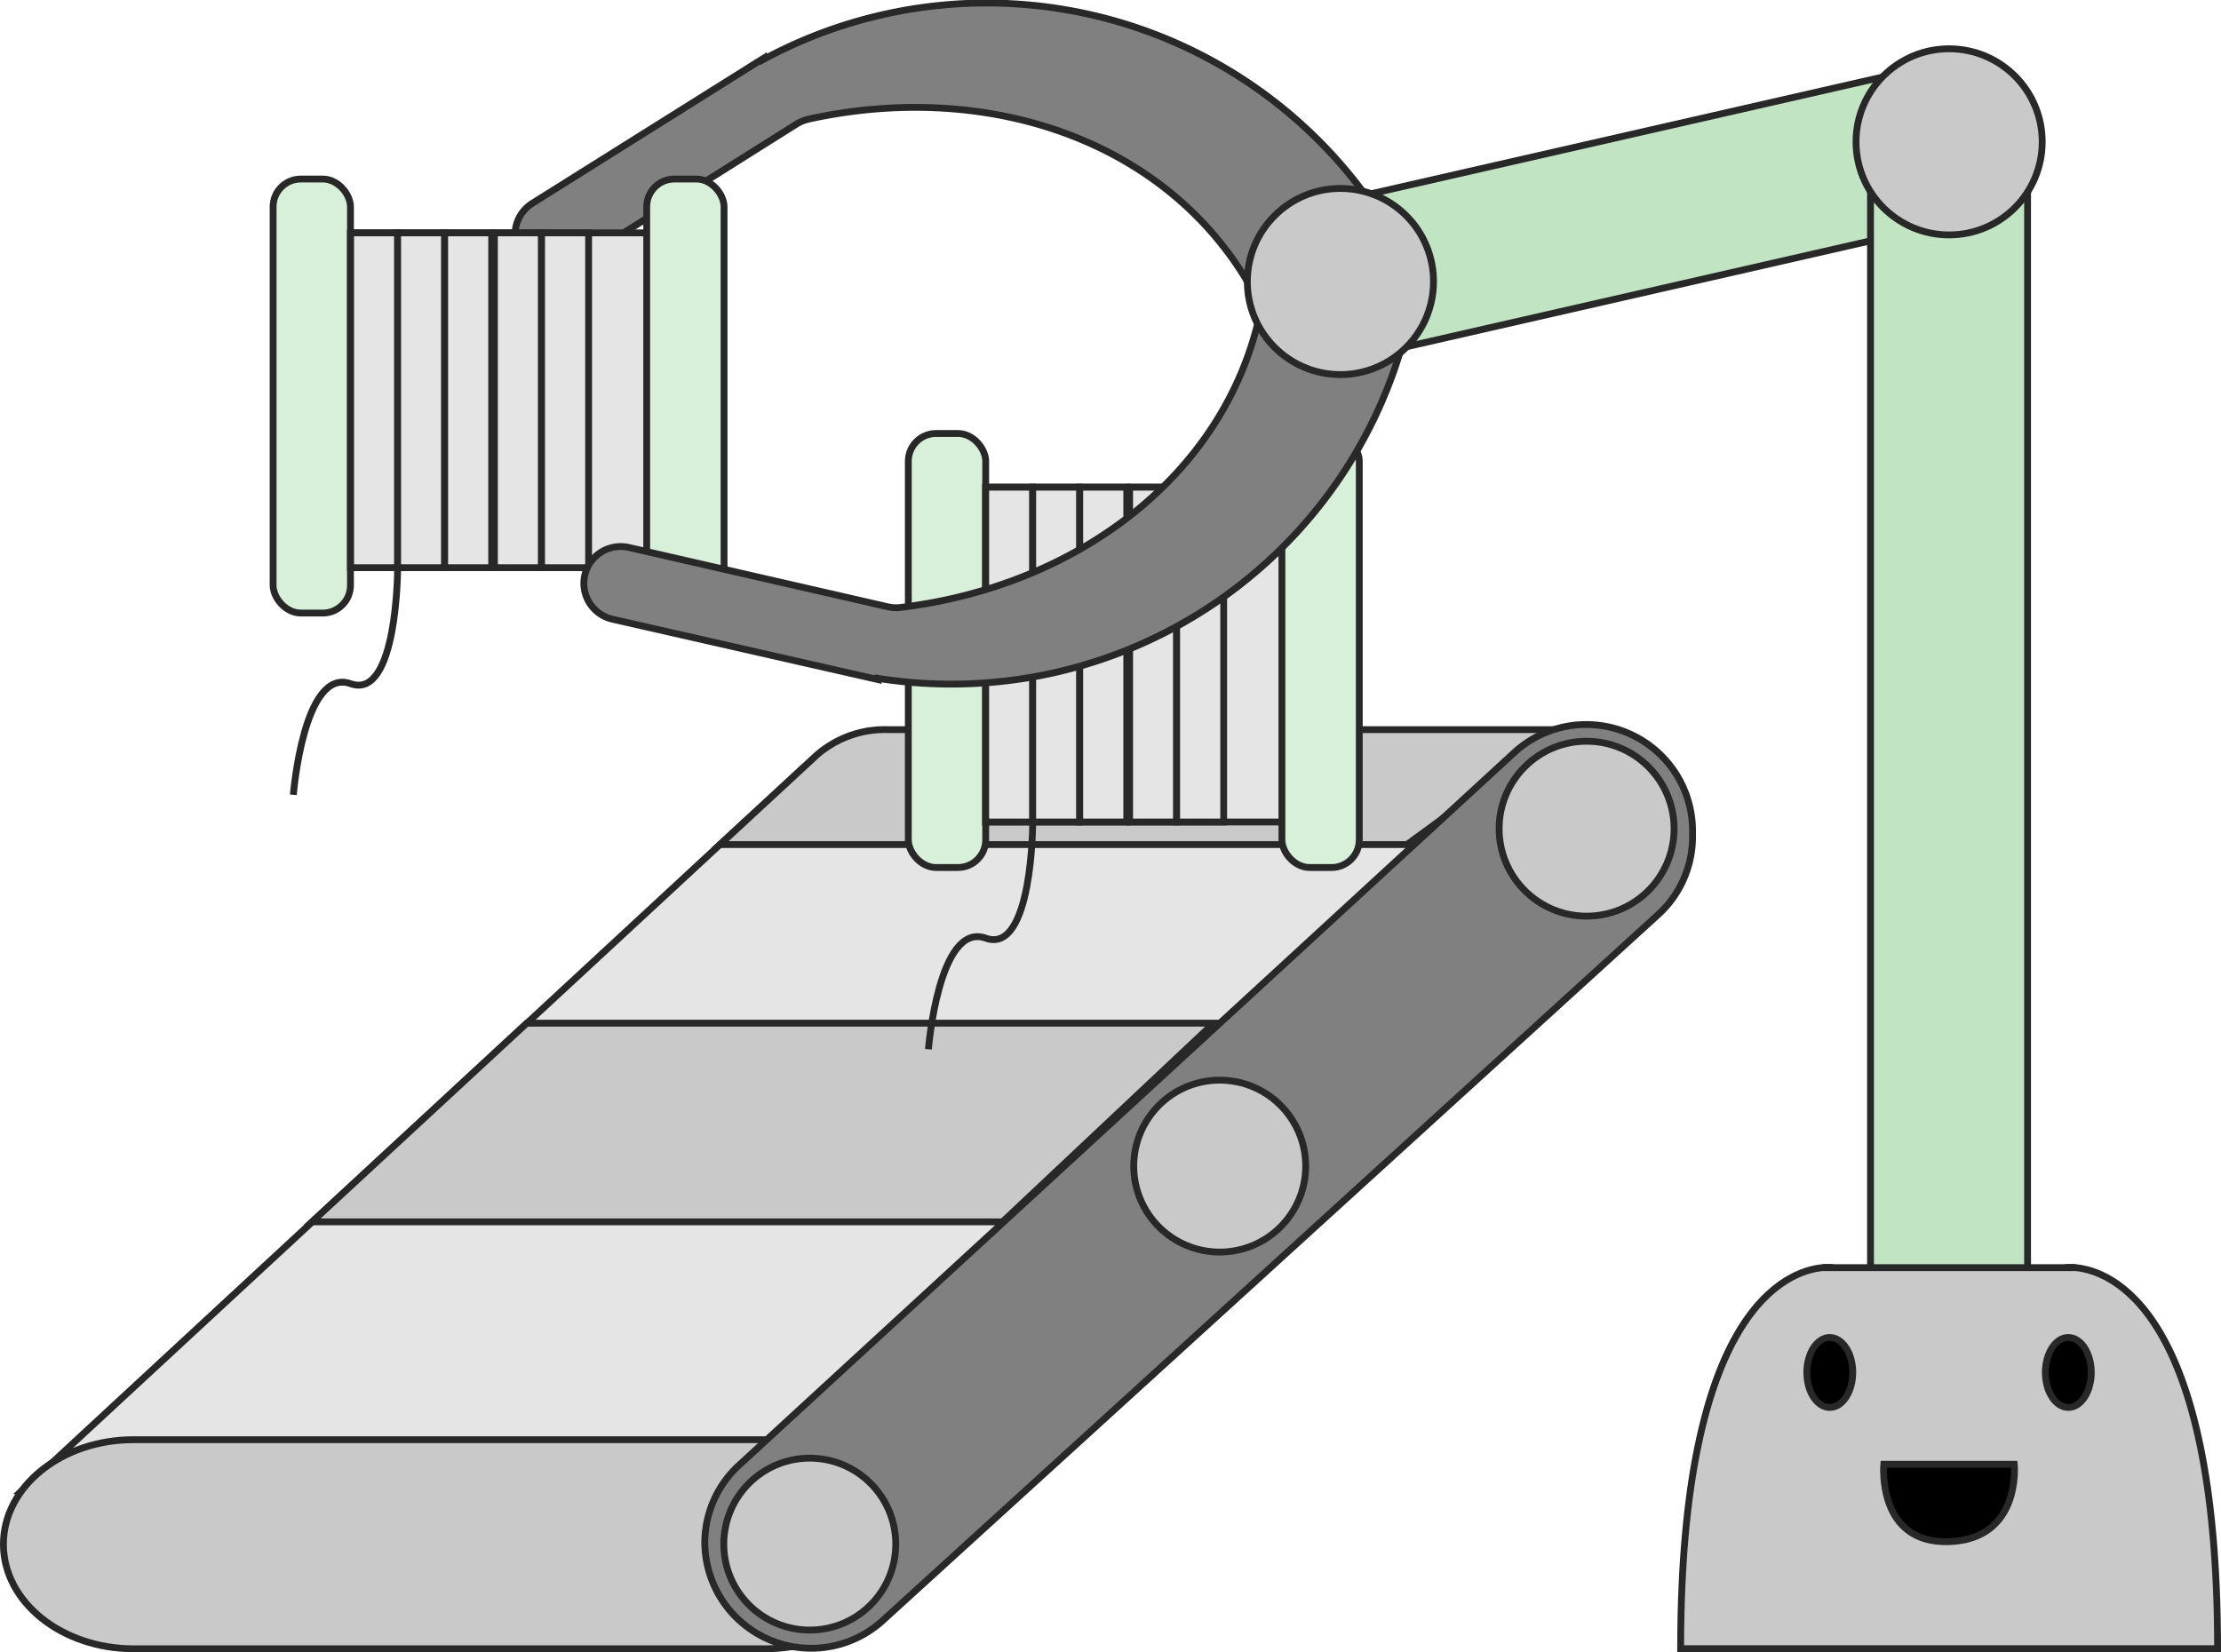 <svg xmlns="http://www.w3.org/2000/svg" viewBox="0 0 162.48 120.89"><defs><style>.cls-1{fill:#e5e5e5;}.cls-1,.cls-2,.cls-3,.cls-4,.cls-5,.cls-6,.cls-7{stroke:#282828;stroke-miterlimit:10;stroke-width:0.5px;}.cls-2{fill:#c9c9c9;}.cls-3{fill:#d8efd9;}.cls-4{fill:none;}.cls-5{fill:gray;}.cls-6{fill:#c1e5c2;}</style></defs><g id="Layer_2" data-name="Layer 2"><g id="Layer_2-2" data-name="Layer 2"><polygon class="cls-1" points="52.67 61.8 1.6 109.08 52.98 109.08 108.22 57.41 58.67 56.28 52.67 61.8"/><path class="cls-2" d="M64.91,53.39h0a7.56,7.56,0,0,0-5.31,2L52.67,61.8h50.26l11.49-8.41Z"/><polygon class="cls-2" points="38.54 74.87 38.54 74.87 22.82 89.41 73.34 89.41 88.79 74.87 45.92 74.87 38.54 74.87"/><path class="cls-2" d="M.25,113h0c0,4.23,4.27,7.65,9.54,7.65H56c5.27,0,9.54-3.42,9.54-7.65h0c0-4.22-4.27-7.65-9.54-7.65H9.79C4.52,105.34.25,108.77.25,113Z"/><rect class="cls-3" x="66.45" y="31.72" width="5.66" height="31.76" rx="2.03"/><rect class="cls-1" x="72.11" y="35.65" width="24.5" height="24.5"/><rect class="cls-3" x="93.78" y="31.72" width="5.66" height="31.76" rx="2.03"/><rect class="cls-1" x="72.11" y="35.65" width="3.44" height="24.5"/><rect class="cls-1" x="75.55" y="35.65" width="3.44" height="24.5"/><rect class="cls-1" x="78.99" y="35.65" width="3.44" height="24.5"/><rect class="cls-1" x="82.64" y="35.65" width="3.44" height="24.5"/><rect class="cls-1" x="86.08" y="35.65" width="3.44" height="24.5"/><path class="cls-4" d="M75.55,60.15s0,9.73-3.44,8.5-4.19,8.13-4.19,8.13"/><path class="cls-5" d="M51.56,112.89h0a7.78,7.78,0,0,0,13,5.71l56.74-51.67a7.69,7.69,0,0,0,2.52-5.7v-.52a7.78,7.78,0,0,0-13-5.68L54.06,107.22A7.71,7.71,0,0,0,51.56,112.89Z"/><circle class="cls-2" cx="59.24" cy="112.99" r="6.29"/><circle class="cls-2" cx="89.23" cy="85.33" r="6.29"/><circle class="cls-2" cx="116.07" cy="60.64" r="6.4"/><rect class="cls-6" x="94.06" y="10.27" width="48.09" height="11.49" transform="translate(-0.6 26.68) rotate(-12.86)"/><rect class="cls-6" x="99.53" y="47.51" width="86.12" height="11.49" transform="translate(195.84 -89.33) rotate(90)"/><circle class="cls-2" cx="142.59" cy="10.38" r="6.81"/><path class="cls-5" d="M101.17,16.3h0a.43.43,0,0,0,0-.07.56.56,0,0,0,0-.08h0A34.35,34.35,0,0,0,55.85,4.35l0-.08L38.94,14.88a2.69,2.69,0,1,0,2.87,4.56L58.25,9.09a3,3,0,0,1,.89-.37C71.87,5.92,84.58,10,90.93,20.07c.37.6.71,1.21,1,1.82h0L92,22a.3.3,0,0,0,0,.08h0l0,.07,9.14-5.69A.75.75,0,0,0,101.17,16.3Z"/><rect class="cls-3" x="19.98" y="13.1" width="5.66" height="31.76" rx="2.03"/><rect class="cls-1" x="25.65" y="17.04" width="24.5" height="24.5"/><rect class="cls-3" x="47.31" y="13.1" width="5.66" height="31.76" rx="2.03"/><rect class="cls-1" x="25.65" y="17.04" width="3.44" height="24.5"/><rect class="cls-1" x="29.09" y="17.04" width="3.44" height="24.5"/><rect class="cls-1" x="32.53" y="17.04" width="3.44" height="24.5"/><rect class="cls-1" x="36.17" y="17.04" width="3.44" height="24.5"/><rect class="cls-1" x="39.62" y="17.04" width="3.44" height="24.5"/><path class="cls-4" d="M29.09,41.54s0,9.72-3.44,8.49-4.19,8.13-4.19,8.13"/><path class="cls-5" d="M103,23.64,92.46,21.2c-.09.65-.2,1.31-.34,2-2.65,11.62-13.3,19.68-26.24,21.25a2.71,2.71,0,0,1-.94-.05L46,40.06a2.69,2.69,0,1,0-1.19,5.25l19.43,4.42,0-.09A34.33,34.33,0,0,0,103,23.64Z"/><circle class="cls-2" cx="98.06" cy="20.6" r="6.81"/><path class="cls-2" d="M133.33,92.76h.76A3.75,3.75,0,0,0,133.33,92.76Z"/><path class="cls-2" d="M151.08,92.76h.77A3.87,3.87,0,0,0,151.08,92.76Z"/><path class="cls-2" d="M151.85,92.76H133.33c-2.52.23-10.38,3-10.38,27.88h39.28C162.23,95.72,154.36,93,151.85,92.76Z"/><ellipse class="cls-7" cx="133.86" cy="100.43" rx="1.68" ry="2.56"/><ellipse class="cls-7" cx="151.31" cy="100.43" rx="1.68" ry="2.56"/><path class="cls-7" d="M137.81,107.15h9.55s.53,5.48-4.77,5.66S137.81,107.15,137.81,107.15Z"/></g></g></svg>